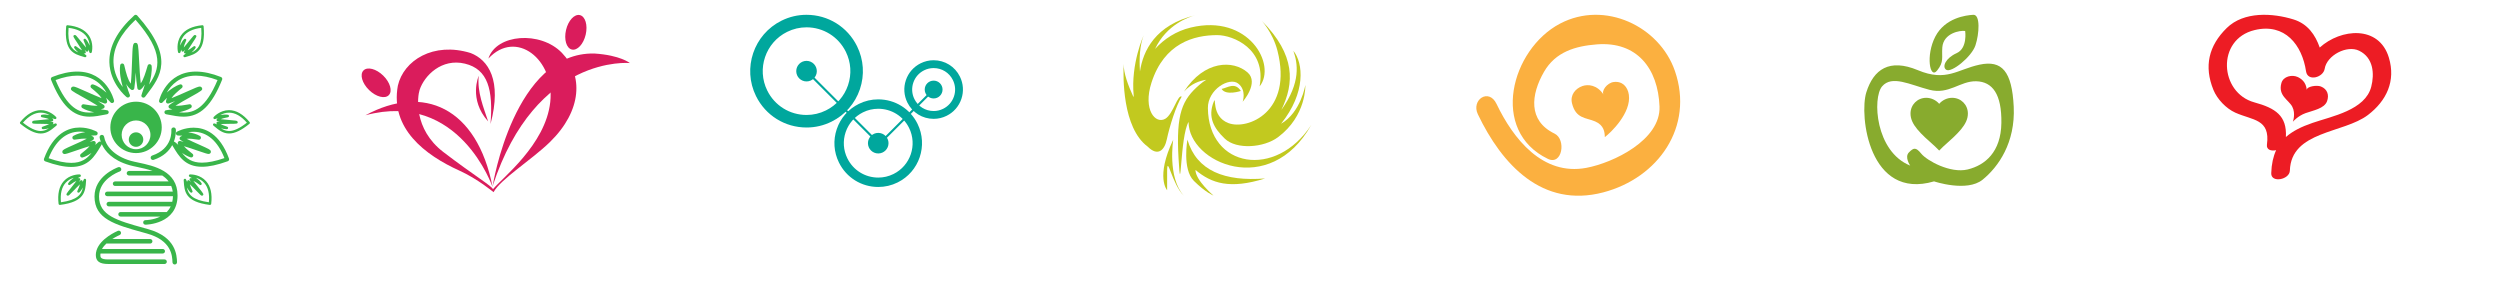 <?xml version="1.0" encoding="utf-8"?>
<!-- Generator: Adobe Illustrator 17.0.0, SVG Export Plug-In . SVG Version: 6.00 Build 0)  -->
<!DOCTYPE svg PUBLIC "-//W3C//DTD SVG 1.1//EN" "http://www.w3.org/Graphics/SVG/1.1/DTD/svg11.dtd">
<svg version="1.1" id="Layer_1" xmlns="http://www.w3.org/2000/svg" xmlns:xlink="http://www.w3.org/1999/xlink" x="0px" y="0px"
	 width="373.5px" height="44px" viewBox="0 0 373.5 44" enable-background="new 0 0 373.5 44" xml:space="preserve">
<g>
	<path fill="#39B54A" d="M18.91,14.501c0.056,0.045,0.123,0.068,0.192,0.068c0.003,0,0.007,0,0.01,0
		c0.169,0,0.305-0.137,0.305-0.305c0-0.068-0.022-0.13-0.059-0.18c-0.075-0.189-0.307-0.791-0.508-1.537
		c0.195,0.336,0.433,0.624,0.732,0.847c0.086,0.063,0.197,0.079,0.298,0.038c0.099-0.04,0.169-0.129,0.186-0.235
		c0.104-0.65,0.164-1.496,0.207-2.374c0.06,0.874,0.136,1.727,0.249,2.367c0.018,0.107,0.092,0.196,0.195,0.234
		c0.102,0.037,0.216,0.019,0.3-0.051c0.243-0.2,0.449-0.456,0.628-0.751c-0.154,0.531-0.315,0.99-0.413,1.271
		c-0.125,0.356-0.15,0.43-0.057,0.566c0.056,0.08,0.147,0.129,0.245,0.131c0.002,0,0.004,0,0.006,0c0.096,0,0.186-0.045,0.244-0.121
		l0.247-0.326c2.073-2.727,4.217-5.546-1.42-11.829c-0.054-0.06-0.131-0.097-0.211-0.101c-0.083-0.009-0.161,0.024-0.221,0.078
		c-2.537,2.296-3.79,4.66-3.723,7.028C16.43,12.462,18.809,14.419,18.91,14.501z M18.342,13.001
		c-0.629-0.822-1.345-2.101-1.389-3.699c-0.06-2.111,1.049-4.246,3.295-6.349c4.331,4.925,3.625,7.359,2.03,9.672
		c0.246-0.883,0.461-1.934,0.379-2.762c-0.015-0.146-0.13-0.26-0.276-0.274c-0.149-0.017-0.28,0.078-0.321,0.219
		c-0.331,1.138-0.618,2.044-1.028,2.643c-0.125-1.031-0.196-2.372-0.254-3.489c-0.12-2.307-0.134-2.548-0.526-2.562
		c-0.428,0-0.441,0.367-0.524,2.751c-0.037,1.069-0.081,2.353-0.186,3.345c-0.442-0.59-0.683-1.497-0.987-2.775
		c-0.034-0.142-0.173-0.258-0.31-0.234c-0.146,0.006-0.268,0.115-0.289,0.259C17.799,10.78,18.064,12.051,18.342,13.001z"/>
	<path fill="#39B54A" d="M23.925,15.363c0.123,0.065,0.276,0.033,0.368-0.072c0.006-0.007,0.27-0.307,0.67-0.684
		c-0.077,0.163-0.134,0.332-0.166,0.51c-0.019,0.105,0.017,0.212,0.097,0.284c0.08,0.071,0.191,0.095,0.293,0.064
		c0.291-0.09,0.623-0.212,0.976-0.353c-0.324,0.199-0.622,0.392-0.865,0.57c-0.088,0.064-0.135,0.17-0.124,0.278
		c0.011,0.108,0.079,0.202,0.178,0.247c0.121,0.055,0.252,0.099,0.393,0.132c-0.272,0.041-0.507,0.07-0.67,0.089
		c-0.31,0.038-0.393,0.048-0.473,0.189c-0.048,0.086-0.053,0.19-0.011,0.279c0.041,0.089,0.123,0.153,0.219,0.172l0.321,0.062
		c0.755,0.148,1.537,0.301,2.303,0.301c0,0,0,0,0,0c2.471,0,4.192-1.653,5.752-5.527c0.03-0.075,0.03-0.16-0.002-0.234
		c-0.032-0.075-0.092-0.134-0.168-0.164c-1.357-0.54-2.615-0.813-3.74-0.813c-4.477,0-5.501,4.288-5.51,4.332
		C23.734,15.16,23.8,15.3,23.925,15.363z M29.275,11.302c0.968,0,2.052,0.222,3.226,0.66c-1.787,4.272-3.562,4.858-5.069,4.858
		c-0.232,0-0.465-0.015-0.701-0.041c0.63-0.137,1.294-0.339,1.774-0.637c0.124-0.077,0.176-0.232,0.124-0.368
		c-0.052-0.136-0.19-0.219-0.338-0.192c-0.843,0.148-1.534,0.255-2.07,0.212c0.677-0.43,1.541-0.912,2.269-1.318
		c1.689-0.942,1.827-1.019,1.68-1.349c-0.049-0.11-0.201-0.197-0.321-0.197c-0.229,0-0.683,0.195-1.924,0.752
		c-0.725,0.326-1.586,0.712-2.302,0.985c0.288-0.464,0.816-0.921,1.546-1.523c0.113-0.093,0.144-0.253,0.074-0.382
		c-0.07-0.128-0.221-0.189-0.361-0.145c-0.694,0.22-1.402,0.727-1.962,1.207C25.561,12.709,26.85,11.302,29.275,11.302z"/>
	<path fill="#39B54A" d="M20.324,15.191c-2.121,0-3.84,1.719-3.84,3.84c0,2.121,1.719,3.84,3.84,3.84c2.121,0,3.84-1.719,3.84-3.84
		C24.164,16.91,22.445,15.191,20.324,15.191z M20.324,22.295c-1.187,0-2.15-0.962-2.15-2.15s0.963-2.15,2.15-2.15
		c1.187,0,2.15,0.962,2.15,2.15S21.512,22.295,20.324,22.295z"/>
	<path fill="#39B54A" d="M26.779,7.942C26.78,7.942,26.78,7.942,26.779,7.942c0.087,0,0.161-0.059,0.181-0.142
		c0.001-0.004,0.043-0.169,0.121-0.402c0.008,0.065,0.02,0.13,0.04,0.193c0.019,0.063,0.069,0.111,0.133,0.127
		c0.062,0.016,0.131-0.001,0.177-0.047c0.076-0.074,0.156-0.158,0.24-0.251c-0.062,0.108-0.119,0.21-0.165,0.303
		c-0.03,0.06-0.026,0.131,0.01,0.186c0.037,0.055,0.094,0.081,0.166,0.085c0.043-0.002,0.086-0.007,0.129-0.014
		c-0.088,0.062-0.164,0.114-0.221,0.152c-0.141,0.095-0.188,0.127-0.191,0.227c-0.001,0.06,0.026,0.117,0.073,0.153
		c0.033,0.026,0.074,0.039,0.115,0.039c0.017,0,0.035-0.002,0.052-0.007l0.171-0.05c1.453-0.421,2.955-0.856,2.613-4.558
		c-0.005-0.049-0.029-0.095-0.067-0.127c-0.038-0.031-0.09-0.046-0.137-0.042c-1.499,0.146-2.563,0.654-3.164,1.512
		c-0.799,1.141-0.47,2.466-0.456,2.522C26.619,7.884,26.694,7.942,26.779,7.942z M27.36,5.495c0.511-0.729,1.42-1.177,2.706-1.334
		c0.195,2.496-0.49,3.267-1.46,3.677c0.237-0.205,0.465-0.437,0.604-0.67c0.046-0.077,0.031-0.176-0.036-0.236
		c-0.035-0.031-0.08-0.047-0.125-0.047c-0.04,0-0.079,0.012-0.113,0.038c-0.298,0.226-0.603,0.456-0.886,0.588
		c0.217-0.364,0.498-0.787,0.737-1.147c0.592-0.89,0.64-0.962,0.473-1.098c-0.033-0.027-0.082-0.044-0.125-0.044
		c-0.14,0-0.22,0.082-0.852,0.874c-0.256,0.321-0.558,0.7-0.827,1.002c0.037-0.28,0.172-0.615,0.361-1.052
		c0.035-0.082,0.007-0.178-0.067-0.229c-0.074-0.049-0.173-0.041-0.237,0.022c-0.256,0.255-0.459,0.627-0.608,0.972
		C26.937,6.413,27.052,5.935,27.36,5.495z"/>
	<circle fill="#39B54A" cx="20.324" cy="20.853" r="1.083"/>
	<path fill="#39B54A" d="M28.397,26.052c-0.001,0-0.003,0-0.004,0c-0.086,0.003-0.158,0.064-0.176,0.148
		c-0.018,0.084,0.024,0.169,0.1,0.207c0.004,0.002,0.156,0.077,0.365,0.203c-0.064-0.006-0.13-0.008-0.195-0.002
		c-0.065,0.005-0.123,0.044-0.153,0.102c-0.03,0.058-0.026,0.128,0.008,0.183c0.056,0.09,0.122,0.187,0.194,0.288
		c-0.092-0.084-0.18-0.161-0.262-0.227c-0.051-0.042-0.122-0.052-0.183-0.03c-0.062,0.024-0.107,0.078-0.119,0.144
		c-0.007,0.042-0.012,0.086-0.014,0.129c-0.043-0.103-0.077-0.189-0.102-0.249c-0.062-0.155-0.096-0.241-0.226-0.241
		c0,0-0.001,0-0.001,0c-0.052,0-0.101,0.022-0.136,0.06c-0.035,0.038-0.053,0.089-0.05,0.14l0.012,0.178
		c0.1,1.509,0.202,3.07,3.892,3.529c0.008,0.001,0.015,0.001,0.023,0.001c0.042,0,0.082-0.014,0.115-0.04
		c0.039-0.03,0.064-0.075,0.071-0.125c0.176-1.47-0.081-2.606-0.765-3.377C29.932,26.105,28.685,26.052,28.397,26.052z
		 M31.205,30.219c-2.479-0.344-3.086-1.178-3.278-2.213c0.149,0.275,0.328,0.547,0.525,0.733c0.066,0.062,0.165,0.068,0.238,0.016
		c0.073-0.053,0.098-0.149,0.06-0.23c-0.18-0.39-0.324-0.716-0.386-0.992c0.31,0.289,0.663,0.655,0.963,0.966
		c0.654,0.677,0.726,0.74,0.848,0.74c0,0,0,0,0,0c0.043,0,0.09-0.016,0.123-0.044c0.19-0.154,0.085-0.285-0.602-1.132
		c-0.258-0.318-0.563-0.694-0.801-1.021c0.269,0.098,0.57,0.304,0.949,0.576c0.073,0.053,0.173,0.046,0.238-0.016
		c0.065-0.061,0.077-0.161,0.029-0.236c-0.195-0.307-0.517-0.586-0.824-0.806c0.394,0.12,0.851,0.343,1.224,0.763
		C31.093,27.978,31.326,28.951,31.205,30.219z"/>
	<path fill="#39B54A" d="M20.648,24.285c-0.406-0.086-0.788-0.167-1.093-0.253c-2.627-0.737-3.789-2.343-4.001-3.6
		c-0.03-0.186-0.211-0.315-0.391-0.278c-0.185,0.031-0.31,0.206-0.278,0.391c0.024,0.145,0.076,0.364,0.168,0.624l-0.014,0.012
		c-0.037-0.017-0.076-0.032-0.118-0.032c-0.123,0-0.169,0.041-0.367,0.215c-0.079,0.07-0.194,0.17-0.333,0.287
		c0.029-0.065,0.054-0.131,0.075-0.197c0.032-0.104,0.008-0.217-0.065-0.297c-0.074-0.08-0.183-0.115-0.29-0.093
		c-0.167,0.036-0.353,0.082-0.55,0.136c0.18-0.094,0.348-0.187,0.496-0.276c0.091-0.055,0.148-0.154,0.148-0.261
		c0-0.107-0.055-0.206-0.147-0.262c-0.09-0.055-0.184-0.102-0.284-0.141c0.338-0.024,0.592-0.026,0.676-0.026
		c0.002,0,0.005,0,0.008,0c0.138,0,0.259-0.093,0.295-0.226c0.036-0.135-0.024-0.278-0.146-0.346
		c-0.045-0.025-1.112-0.61-2.525-0.61c-1.654,0-3.922,0.81-5.337,4.664c-0.028,0.076-0.025,0.16,0.01,0.234
		c0.034,0.074,0.096,0.131,0.173,0.158c1.549,0.561,2.822,0.834,3.891,0.834c2.551,0,3.483-1.568,4.386-3.085l0.147-0.247
		c0.011-0.019,0.013-0.041,0.018-0.062l0.008-0.001c0.47,1.013,1.572,2.409,4.162,3.136c0.326,0.091,0.719,0.175,1.136,0.263
		c0.726,0.154,1.537,0.328,2.305,0.596h-3.544c-0.187,0-0.339,0.152-0.339,0.339s0.152,0.339,0.339,0.339h4.924
		c0.011,0,0.021-0.005,0.032-0.007c0.376,0.244,0.706,0.538,0.971,0.892h-8c-0.187,0-0.339,0.152-0.339,0.339
		c0,0.187,0.152,0.339,0.339,0.339h8.386c0.106,0.257,0.186,0.536,0.228,0.846h-9.788c-0.187,0-0.339,0.152-0.339,0.339
		s0.152,0.339,0.339,0.339h9.819c-0.007,0.309-0.046,0.588-0.107,0.846h-9.478c-0.187,0-0.339,0.152-0.339,0.339
		c0,0.187,0.152,0.339,0.339,0.339h9.25c-0.158,0.332-0.359,0.613-0.591,0.846h-6.9c-0.187,0-0.339,0.152-0.339,0.339
		c0,0.187,0.152,0.339,0.339,0.339h5.937c-1.04,0.515-2.136,0.534-2.223,0.534c-0.187,0-0.339,0.152-0.338,0.34
		c0,0.187,0.151,0.339,0.339,0.339c0.048,0,4.797-0.05,4.797-4.366C26.527,25.533,22.989,24.782,20.648,24.285z M10.65,24.333
		c-0.931,0-2.042-0.227-3.39-0.694c1.03-2.602,2.634-3.975,4.653-3.975c0.298,0,0.58,0.03,0.837,0.076
		c-0.608,0.093-1.279,0.26-1.788,0.56c-0.126,0.074-0.181,0.227-0.132,0.365c0.049,0.137,0.187,0.219,0.333,0.199
		c0.752-0.114,1.353-0.191,1.808-0.135c-0.588,0.299-1.308,0.619-1.92,0.891c-1.466,0.652-1.643,0.75-1.72,0.951
		c-0.029,0.075-0.027,0.176,0.006,0.25c0.049,0.11,0.194,0.192,0.315,0.192c0.186,0,0.568-0.125,1.611-0.485
		c0.667-0.229,1.453-0.5,2.119-0.692c-0.295,0.355-0.746,0.723-1.296,1.156c-0.115,0.09-0.15,0.25-0.083,0.38
		c0.068,0.13,0.217,0.196,0.357,0.153c0.427-0.125,0.889-0.39,1.313-0.681C13.008,23.717,12.171,24.333,10.65,24.333z"/>
	<path fill="#39B54A" d="M22.135,34.236l-0.623-0.174c-4.043-1.125-6.714-1.867-6.714-4.7c0-2.546,2.783-3.632,3.1-3.747
		c0.176-0.064,0.267-0.259,0.203-0.435c-0.064-0.176-0.26-0.265-0.435-0.203c-0.363,0.132-3.547,1.378-3.547,4.385
		c0,3.348,3.024,4.189,7.21,5.354l0.622,0.173c3.693,1.034,3.781,3.323,3.819,4.3c0.007,0.183,0.157,0.326,0.339,0.326
		c0.004,0,0.009,0,0.013,0c0.187-0.007,0.333-0.165,0.326-0.352C26.409,38.135,26.304,35.403,22.135,34.236z"/>
	<path fill="#39B54A" d="M12.5,8.495l0.171,0.05c0.017,0.005,0.035,0.007,0.052,0.007c0.041,0,0.081-0.013,0.115-0.039
		c0.047-0.036,0.075-0.094,0.073-0.153c-0.003-0.1-0.05-0.132-0.191-0.227c-0.057-0.039-0.134-0.09-0.221-0.152
		c0.043,0.007,0.086,0.012,0.129,0.014c0.064-0.004,0.13-0.03,0.166-0.085c0.036-0.056,0.04-0.127,0.01-0.186
		c-0.047-0.093-0.103-0.196-0.165-0.304c0.084,0.092,0.164,0.177,0.24,0.251c0.046,0.046,0.114,0.063,0.177,0.047
		c0.063-0.016,0.114-0.064,0.133-0.127c0.019-0.063,0.032-0.127,0.04-0.193c0.078,0.232,0.12,0.397,0.121,0.401
		c0.02,0.083,0.095,0.142,0.18,0.142c0,0,0,0,0.001,0c0.085,0,0.16-0.058,0.181-0.14c0.015-0.056,0.344-1.381-0.456-2.522
		c-0.601-0.857-1.665-1.366-3.164-1.512C10.04,3.763,9.993,3.779,9.955,3.81C9.917,3.842,9.893,3.888,9.888,3.937
		C9.545,7.64,11.048,8.075,12.5,8.495z M10.244,4.161c1.283,0.156,2.192,0.603,2.703,1.33c0.308,0.438,0.424,0.917,0.456,1.317
		c-0.149-0.344-0.351-0.714-0.607-0.968c-0.063-0.063-0.162-0.072-0.237-0.022c-0.074,0.051-0.102,0.147-0.067,0.229
		c0.188,0.437,0.323,0.772,0.361,1.052c-0.268-0.302-0.569-0.679-0.825-1c-0.634-0.794-0.714-0.876-0.855-0.876
		c-0.043,0-0.092,0.017-0.125,0.044c-0.167,0.135-0.119,0.208,0.473,1.098c0.239,0.36,0.52,0.782,0.737,1.147
		c-0.283-0.132-0.587-0.363-0.886-0.588c-0.072-0.055-0.171-0.05-0.238,0.01c-0.067,0.06-0.082,0.159-0.036,0.236
		c0.14,0.233,0.367,0.465,0.604,0.67C10.734,7.428,10.049,6.657,10.244,4.161z"/>
	<path fill="#39B54A" d="M37.289,18.233c-0.974-1.18-2.007-1.778-3.071-1.778c-1.366,0-2.259,0.99-2.296,1.032
		c-0.057,0.064-0.063,0.159-0.015,0.229c0.048,0.071,0.141,0.1,0.219,0.07c0.004-0.001,0.164-0.06,0.401-0.124
		c-0.05,0.043-0.096,0.089-0.138,0.14c-0.042,0.051-0.053,0.12-0.031,0.181c0.022,0.062,0.075,0.107,0.138,0.121
		c0.104,0.021,0.219,0.041,0.342,0.058c-0.124,0.009-0.241,0.019-0.344,0.033c-0.066,0.008-0.122,0.051-0.149,0.112
		c-0.026,0.061-0.017,0.132,0.022,0.185c0.026,0.035,0.054,0.068,0.084,0.1c-0.101-0.039-0.187-0.073-0.25-0.098
		c-0.131-0.053-0.151-0.061-0.195-0.061c-0.098,0-0.18,0.076-0.187,0.174c-0.005,0.06,0.02,0.119,0.067,0.157l0.136,0.114
		c0.628,0.525,1.278,1.068,2.203,1.068c0,0,0,0,0,0c0.851,0,1.845-0.474,3.038-1.449c0.038-0.031,0.063-0.077,0.068-0.126
		C37.336,18.321,37.321,18.271,37.289,18.233z M34.226,19.572c-0.463,0-0.851-0.164-1.214-0.401
		c0.272,0.074,0.558,0.129,0.809,0.129l0.086-0.002c0.09-0.005,0.163-0.072,0.176-0.161c0.012-0.089-0.04-0.174-0.125-0.203
		c-0.354-0.121-0.716-0.245-0.983-0.405c0.423-0.024,0.931-0.028,1.363-0.03c1.07-0.007,1.157-0.008,1.174-0.222
		c0.004-0.049-0.015-0.108-0.047-0.146c-0.085-0.101-0.208-0.121-1.189-0.2c-0.408-0.033-0.89-0.072-1.29-0.125
		c0.253-0.126,0.606-0.201,1.073-0.289c0.088-0.017,0.152-0.093,0.152-0.183c0-0.09-0.062-0.166-0.15-0.184
		c-0.324-0.065-0.766-0.032-1.142,0.038c0.34-0.191,0.784-0.358,1.3-0.358c0.904,0,1.799,0.504,2.661,1.498
		C35.822,19.165,34.953,19.572,34.226,19.572z"/>
	<path fill="#39B54A" d="M28.928,19.075c-1.4,0-2.457,0.579-2.502,0.604c-0.121,0.067-0.162,0.209-0.127,0.343
		c0.035,0.135,0.176,0.228,0.315,0.228c0.066,0,0.302,0.002,0.625,0.025c-0.094,0.038-0.184,0.083-0.27,0.135
		c-0.091,0.056-0.147,0.155-0.147,0.262c0,0.106,0.057,0.206,0.148,0.261c0.14,0.084,0.298,0.172,0.467,0.261
		c-0.185-0.051-0.36-0.094-0.518-0.128c-0.107-0.022-0.217,0.013-0.29,0.093c-0.073,0.08-0.098,0.194-0.065,0.297
		c0.02,0.062,0.043,0.124,0.069,0.184c-0.127-0.107-0.235-0.202-0.316-0.273c-0.177-0.156-0.237-0.204-0.334-0.212l-0.003-0.011
		c0.366-0.968,0.294-1.787,0.293-1.803c-0.019-0.186-0.191-0.322-0.371-0.302c-0.186,0.018-0.322,0.184-0.304,0.37
		c0.011,0.114,0.232,2.798-2.859,3.828c-0.178,0.059-0.273,0.251-0.214,0.429c0.047,0.142,0.18,0.232,0.322,0.232
		c0.035,0,0.072-0.006,0.107-0.017c1.499-0.5,2.32-1.359,2.775-2.197l-0.002-0.003l0.003,0c0,0.001-0.001,0.002-0.002,0.003
		l0.105,0.176c0.894,1.501,1.818,3.054,4.344,3.054c0,0,0,0,0,0c1.058,0,2.319-0.27,3.853-0.826
		c0.076-0.028,0.138-0.085,0.173-0.158c0.034-0.074,0.038-0.158,0.01-0.234C32.813,19.877,30.566,19.075,28.928,19.075z
		 M30.179,24.302C30.178,24.302,30.178,24.302,30.179,24.302c-1.496,0-2.323-0.601-2.979-1.456c0.415,0.284,0.867,0.541,1.284,0.663
		c0.141,0.044,0.29-0.023,0.357-0.153c0.067-0.13,0.032-0.289-0.083-0.38c-0.471-0.371-0.954-0.752-1.275-1.136
		c0.656,0.19,1.429,0.456,2.086,0.682c1.035,0.356,1.413,0.481,1.598,0.481c0.12,0,0.265-0.082,0.314-0.192
		c0.033-0.074,0.035-0.175,0.006-0.25c-0.076-0.2-0.252-0.297-1.705-0.943c-0.602-0.268-1.311-0.584-1.892-0.878
		c0.449-0.054,1.04,0.023,1.779,0.135c0.147,0.024,0.285-0.062,0.333-0.199c0.049-0.138-0.006-0.291-0.132-0.365
		c-0.498-0.294-1.155-0.459-1.757-0.552c0.25-0.044,0.524-0.072,0.814-0.072c1.997,0,3.584,1.357,4.603,3.931
		C32.197,24.078,31.098,24.302,30.179,24.302z"/>
	<path fill="#39B54A" d="M8.424,18.765c0.046-0.038,0.072-0.097,0.067-0.157c-0.007-0.098-0.09-0.174-0.187-0.174
		c-0.044,0-0.064,0.008-0.195,0.061c-0.063,0.025-0.148,0.06-0.249,0.098c0.03-0.031,0.058-0.064,0.083-0.099
		c0.04-0.053,0.049-0.124,0.023-0.185c-0.026-0.061-0.083-0.104-0.149-0.112c-0.104-0.014-0.22-0.024-0.344-0.033
		c0.123-0.017,0.238-0.037,0.342-0.058c0.064-0.014,0.117-0.059,0.138-0.121c0.022-0.061,0.01-0.13-0.031-0.181
		c-0.042-0.051-0.088-0.098-0.137-0.14c0.237,0.065,0.396,0.123,0.4,0.124c0.079,0.03,0.171,0.001,0.219-0.07
		c0.048-0.071,0.043-0.165-0.015-0.229c-0.037-0.042-0.931-1.032-2.296-1.032c-1.064,0-2.098,0.598-3.071,1.778
		c-0.032,0.038-0.047,0.088-0.042,0.137c0.005,0.049,0.03,0.095,0.068,0.126c1.193,0.975,2.186,1.449,3.038,1.449
		c0.924,0,1.574-0.543,2.203-1.068L8.424,18.765z M6.252,17.516c0.467,0.089,0.82,0.164,1.073,0.289
		c-0.4,0.053-0.882,0.092-1.29,0.125c-0.981,0.079-1.104,0.1-1.189,0.2c-0.032,0.038-0.051,0.096-0.047,0.145
		c0.017,0.215,0.104,0.216,1.174,0.223c0.432,0.002,0.94,0.006,1.363,0.03c-0.267,0.16-0.63,0.284-0.983,0.405
		c-0.085,0.029-0.137,0.114-0.125,0.203c0.013,0.089,0.086,0.156,0.176,0.161L6.489,19.3c0.251,0,0.537-0.055,0.809-0.129
		c-0.363,0.237-0.751,0.401-1.213,0.401c-0.728,0-1.597-0.407-2.653-1.246c0.861-0.994,1.756-1.498,2.661-1.498
		c0.516,0,0.961,0.167,1.3,0.358c-0.376-0.071-0.818-0.103-1.142-0.038C6.163,17.166,6.1,17.243,6.1,17.333
		C6.1,17.423,6.164,17.499,6.252,17.516z"/>
	<path fill="#39B54A" d="M24.585,38.759h-8.406c-1.186,0-1.186-0.329-1.186-0.677c0-0.071,0.012-0.139,0.021-0.208h9.297
		c0.187,0,0.339-0.152,0.339-0.339c0-0.187-0.152-0.339-0.339-0.339H15.24c0.162-0.295,0.39-0.565,0.648-0.807h6.546
		c0.187,0,0.339-0.152,0.339-0.339c0-0.187-0.152-0.339-0.339-0.339h-5.663c0.584-0.376,1.091-0.594,1.103-0.599
		c0.172-0.073,0.254-0.271,0.181-0.444c-0.072-0.172-0.271-0.254-0.443-0.182c-0.12,0.05-2.635,1.125-3.186,2.909
		c-0.01,0.023-0.014,0.047-0.019,0.072c-0.055,0.198-0.092,0.402-0.092,0.617c0,0.95,0.557,1.356,1.864,1.356h8.406
		c0.187,0,0.339-0.152,0.339-0.339C24.924,38.911,24.772,38.759,24.585,38.759z"/>
	<path fill="#39B54A" d="M13.372,17.43c0.766,0,1.548-0.153,2.303-0.301l0.321-0.062c0.096-0.019,0.178-0.083,0.219-0.171
		c0.041-0.089,0.038-0.193-0.01-0.278c-0.079-0.142-0.171-0.153-0.474-0.19c-0.163-0.02-0.398-0.048-0.67-0.089
		c0.141-0.033,0.272-0.077,0.393-0.132c0.099-0.045,0.166-0.139,0.178-0.247c0.011-0.108-0.036-0.214-0.124-0.278
		c-0.243-0.177-0.541-0.371-0.865-0.57c0.353,0.141,0.685,0.264,0.976,0.354c0.103,0.032,0.213,0.007,0.293-0.064
		c0.079-0.071,0.116-0.179,0.097-0.284c-0.033-0.177-0.09-0.346-0.166-0.51c0.4,0.376,0.664,0.677,0.67,0.684
		c0.092,0.105,0.245,0.135,0.368,0.072c0.125-0.063,0.191-0.203,0.16-0.339c-0.01-0.044-1.033-4.332-5.51-4.332
		c-1.125,0-2.383,0.273-3.74,0.813c-0.075,0.03-0.136,0.089-0.168,0.164c-0.032,0.075-0.033,0.159-0.002,0.234
		C9.18,15.777,10.901,17.43,13.372,17.43z M11.53,11.302c2.473,0,3.756,1.426,4.382,2.545c-0.563-0.487-1.283-1.007-1.989-1.231
		c-0.14-0.044-0.29,0.017-0.361,0.145c-0.07,0.129-0.039,0.288,0.074,0.382c0.729,0.602,1.258,1.059,1.546,1.523
		c-0.716-0.272-1.577-0.659-2.301-0.984c-1.241-0.557-1.696-0.752-1.925-0.752c-0.12,0-0.272,0.087-0.322,0.197
		c-0.146,0.329-0.008,0.406,1.681,1.348c0.728,0.406,1.593,0.888,2.269,1.318c-0.535,0.042-1.226-0.065-2.07-0.212
		c-0.148-0.028-0.286,0.055-0.338,0.192c-0.052,0.136,0,0.291,0.124,0.368c0.479,0.298,1.144,0.499,1.774,0.637
		c-0.236,0.026-0.469,0.041-0.701,0.041c-1.507,0-3.282-0.585-5.069-4.858C9.477,11.524,10.561,11.302,11.53,11.302z"/>
	<path fill="#39B54A" d="M12.679,26.708c-0.13,0-0.164,0.085-0.226,0.24c-0.024,0.06-0.059,0.148-0.102,0.251
		c-0.002-0.044-0.007-0.087-0.014-0.129c-0.011-0.066-0.056-0.12-0.119-0.144c-0.061-0.022-0.132-0.012-0.184,0.03
		c-0.081,0.066-0.169,0.143-0.261,0.227c0.072-0.102,0.138-0.198,0.194-0.288c0.034-0.056,0.038-0.125,0.008-0.184
		c-0.03-0.058-0.088-0.097-0.153-0.102c-0.065-0.006-0.131-0.004-0.195,0.002c0.209-0.126,0.361-0.201,0.365-0.203
		c0.078-0.039,0.104-0.126,0.084-0.211s-0.111-0.145-0.197-0.145c-0.243,0-1.497,0.049-2.362,1.023
		c-0.683,0.77-0.941,1.907-0.765,3.377c0.006,0.049,0.031,0.094,0.071,0.125c0.033,0.026,0.074,0.04,0.115,0.04
		c0.008,0,0.015,0,0.023-0.001c3.69-0.459,3.792-2.02,3.892-3.53l0.012-0.177c0.003-0.052-0.015-0.103-0.05-0.141
		C12.781,26.73,12.732,26.708,12.679,26.708z M9.105,30.219c-0.121-1.267,0.112-2.241,0.693-2.896
		c0.371-0.418,0.826-0.642,1.221-0.761c-0.306,0.22-0.627,0.498-0.822,0.804c-0.048,0.075-0.036,0.175,0.029,0.236
		c0.066,0.062,0.165,0.069,0.238,0.016c0.38-0.272,0.681-0.479,0.95-0.576c-0.239,0.327-0.543,0.703-0.802,1.022
		c-0.686,0.846-0.791,0.976-0.6,1.131c0.033,0.027,0.08,0.043,0.122,0.043c0.122,0,0.194-0.062,0.849-0.741
		c0.3-0.31,0.653-0.676,0.962-0.964c-0.062,0.275-0.206,0.602-0.386,0.991c-0.037,0.081-0.012,0.178,0.06,0.23
		c0.073,0.052,0.172,0.046,0.238-0.016c0.197-0.186,0.376-0.458,0.526-0.733C12.191,29.04,11.584,29.875,9.105,30.219z"/>
</g>
<g>
	<path fill="#DA1C5C" d="M73.737,28.711c0,0-2.391-1.997-5.086-3.213c-5.181-2.338-10.371-6.319-9.213-12.693
		c0.851-3.754,5.284-6.606,10.882-4.88c2.626,1.023,4.712,4.036,2.963,10.605c0.405-5.126-0.371-8.189-3.826-9.022
		c-3.455-0.833-6.054,1.759-6.766,3.92c-0.329,0.997-0.961,5.832,3.546,9.284s7.323,5.121,7.411,5.56
		c1.332-1.661,7.864-6.629,8.561-13.024c0.698-6.395-5.134-10.943-9.244-6.497c1.174-3.691,7.781-4.165,10.98-0.86
		c3.2,3.304,3.072,8.605-1.807,13.353C79.417,23.892,74.783,26.765,73.737,28.711z"/>
	<path fill="#DA1C5C" d="M73.603,27.791c0,0,3.164-20.083,15.216-19.795c3.859,0.252,5.285,1.426,5.285,1.426
		S80.068,8.029,73.603,27.791z"/>
	<path fill="#DA1C5C" d="M73.603,27.974c0,0-4.952-14.535-19.008-10.751C63.235,12.525,71.265,16.007,73.603,27.974z"/>
	
		<ellipse transform="matrix(0.698 -0.716 0.716 0.698 8.126 43.978)" fill="#DA1C5C" cx="56.189" cy="12.358" rx="1.51" ry="2.642"/>
	
		<ellipse transform="matrix(0.974 0.226 -0.226 0.974 3.307 -19.302)" fill="#DA1C5C" cx="86.051" cy="4.808" rx="1.51" ry="2.642"/>
	<path fill="#DA1C5C" d="M71.52,11.329c0,0-1.558,3.505,1.412,6.815C72.25,16.051,71.276,13.812,71.52,11.329z"/>
</g>
<g>
	<path fill="#00A79D" d="M131.213,27.934c-2.51,0-4.76-1.397-5.871-3.646c-0.774-1.567-0.892-3.342-0.331-4.997
		c0.561-1.656,1.732-2.994,3.299-3.768c0.911-0.45,1.884-0.678,2.894-0.678c2.51,0,4.76,1.397,5.871,3.646
		c1.598,3.235,0.266,7.167-2.968,8.765C133.196,27.706,132.222,27.934,131.213,27.934z M131.204,16.249
		c-0.792,0-1.556,0.179-2.272,0.533c-1.231,0.608-2.151,1.659-2.592,2.959s-0.348,2.694,0.26,3.925
		c0.873,1.767,2.64,2.865,4.612,2.865c0.792,0,1.556-0.18,2.272-0.533c2.541-1.255,3.586-4.343,2.332-6.884
		C134.944,17.347,133.177,16.249,131.204,16.249z"/>
	<path fill="#00A79D" d="M139.488,17.756c-1.679,0-3.184-0.935-3.927-2.439c-0.518-1.048-0.597-2.235-0.222-3.343
		c0.375-1.107,1.159-2.002,2.207-2.52C138.156,9.153,138.807,9,139.482,9c1.679,0,3.184,0.935,3.927,2.439
		c0.518,1.048,0.597,2.235,0.222,3.343c-0.375,1.107-1.159,2.002-2.207,2.52C140.814,17.603,140.163,17.756,139.488,17.756z
		 M139.482,10.17c-0.494,0-0.971,0.112-1.417,0.333c-0.768,0.379-1.342,1.035-1.617,1.847c-0.274,0.811-0.217,1.681,0.163,2.449
		c0.544,1.103,1.647,1.788,2.878,1.788c0.494,0,0.971-0.112,1.417-0.333c0.768-0.379,1.343-1.035,1.617-1.847
		c0.275-0.811,0.217-1.681-0.162-2.449C141.816,10.855,140.713,10.17,139.482,10.17z"/>
	<circle fill="#00A79D" cx="131.208" cy="21.39" r="1.537"/>
	<path fill="#00A79D" d="M120.502,19.049c-3.229,0-6.123-1.797-7.552-4.69c-2.056-4.161-0.343-9.219,3.818-11.275
		c1.172-0.579,2.424-0.872,3.723-0.872c3.229,0,6.123,1.797,7.552,4.691c0.996,2.016,1.147,4.298,0.426,6.428
		s-2.229,3.851-4.245,4.847C123.053,18.755,121.8,19.049,120.502,19.049z M120.491,4.083c-1.008,0-1.982,0.228-2.894,0.679
		c-3.235,1.599-4.567,5.531-2.969,8.767c1.111,2.25,3.362,3.647,5.874,3.647c1.008,0,1.981-0.228,2.893-0.679
		c1.567-0.774,2.74-2.113,3.3-3.769c0.561-1.656,0.443-3.431-0.331-4.998C125.253,5.481,123.002,4.083,120.491,4.083z"/>
	<circle fill="#00A79D" cx="139.485" cy="13.378" r="1.332"/>
	<circle fill="#00A79D" cx="120.496" cy="10.63" r="1.537"/>
	<polygon fill="#00A79D" points="131.365,21.724 131.251,21.612 120.383,10.744 120.609,10.517 131.365,21.272 139.372,13.265 
		139.598,13.491 	"/>
</g>
<g>
	<path fill="#C2C91F" d="M180.458,16.158c-0.033-2.797,3.208-4.681,4.511-3.689c1.304,0.992,0.686,2.73,0.686,2.73
		s2.498-2.829,0.734-4.374c-2.148-1.881-6.472-1.835-9.507,2.868c1.086-1.193,2.31-1.62,3.329-1.77
		c-0.317,0.191-0.644,0.426-0.981,0.717c-2.594,2.232-3.553,4.264-3.155,11.05c0.399,6.786,0.199-3.284,1.495-5.473
		c0,6.13,12.16,11.457,18.339,0.438C190.627,26.755,180.564,25.133,180.458,16.158z"/>
	<path fill="#C2C91F" d="M176.547,14.437c-0.588-0.38-1.289,2.617-2.448,3.304c-1.464,0.868-3.377-1.331-2.068-5.393
		c1.902-5.898,6.334-7.102,9.825-7.102c2.392,0,7.376,2.08,6.329,7.662c2.591-3.229-1.645-10.891-10.296-8.792
		c-2.187,0.531-3.961,1.696-5.323,3.195c1.707-3.637,5.049-4.778,6.007-5.036c-5.978,1.459-7.807,5.314-8.262,8.407
		c-0.13-1.906-0.037-3.872,0.557-5.41c0,0-1.95,4.242-1.496,8.997c-0.011,0.08-0.02,0.159-0.03,0.239
		c-0.828-1.81-1.478-3.587-1.462-4.951c-0.09,1.826-0.23,9.526,3.588,12.35c1.517,1.518,2.514,0.555,2.862-1.117
		C174.73,18.874,175.727,15.736,176.547,14.437z"/>
	<path fill="#C2C91F" d="M183.526,18.391c-2.652-1-1.749-4.305-2.195-3.192c-0.915,2.283-0.009,3.935,1.663,5.525
		c1.746,1.66,5.814,1.359,7.941-0.228c4.282-3.196,4.086-7.797,4.086-7.797s-0.677,4.098-3.629,5.788
		c3.742-4.657,3.326-9.086,1.834-10.896c0.66,1.855,1.159,4.732-1.794,8.83c1.955-4.007,2.121-8.207-2.891-13.276
		c-0.274-0.277,1.583,1.577,2.31,4.43C193.18,16.706,186.397,19.474,183.526,18.391z"/>
	<path fill="#C2C91F" d="M185.386,13.587c-0.914-1.38-1.965-0.477-2.878-0.301C183.147,14.34,185.386,13.587,185.386,13.587z"/>
	<path fill="#C2C91F" d="M178.575,2.276c0.088-0.021,0.174-0.044,0.264-0.064C178.839,2.211,178.742,2.23,178.575,2.276z"/>
	<path fill="#C2C91F" d="M167.891,9.39c0.004-0.076,0.006-0.154,0.015-0.227C167.906,9.163,167.899,9.244,167.891,9.39z"/>
	<path fill="#C2C91F" d="M167.882,9.556c0.003-0.063,0.006-0.118,0.009-0.166C167.888,9.445,167.882,9.499,167.882,9.556z"/>
	<path fill="#C2C91F" d="M177.4,20.863c0,0-0.801,4.414,0.972,6.169c1.773,1.755,2.917,2.181,2.917,2.181s-2.688-2.287-2.688-3.829
		c2.402,2.021,5.147,2.925,10.409,1.276C183.005,27.139,178.772,25.543,177.4,20.863z"/>
	<path fill="#C2C91F" d="M175.284,20.863c-2.688,5.637-0.915,7.552-0.915,7.552s0,0,0-2.766s0.686,1.861,2.517,3.616
		C174.368,26.501,175.284,20.863,175.284,20.863z"/>
</g>
<g>
	<path fill="#FBB040" d="M232.254,19.963c-4.012-1.938-3.522-5.845-1.583-9.224c1.728-3.012,4.724-3.861,7.902-4.109
		c5.985-0.468,9.135,3.589,9.359,9.271c0.198,5.023-6.908,8.421-10.931,9.176c-6.543,1.229-10.937-4.36-13.417-9.548
		c-1.16-2.427-3.82-0.607-2.792,1.542c3.598,7.527,9.622,14.056,18.722,11.674c8.231-2.155,13.599-9.796,10.718-18.139
		c-2.311-6.691-10.476-10.587-17.158-7.079c-7.323,3.844-10.539,15.997-1.826,20.207C233.416,24.782,234.015,20.814,232.254,19.963
		L232.254,19.963z"/>
	<path fill="#FBB040" d="M239.759,20.482c-0.015-0.758-0.124-1.765-1.435-2.336c-1.344-0.585-2.9-0.372-3.468-2.719
		c-0.301-1.245,0.519-2.209,1.561-2.572c0.836-0.291,2.188-0.186,3.159,1.281c-0.365-0.552,0.513-1.75,1.496-1.881
		c1.329-0.178,2.107,0.733,2.277,1.891C243.749,16.878,240.588,19.88,239.759,20.482z"/>
</g>
<g>
	<path fill="#88AB2E" d="M281.185,12.905c1.464-1.718,4.137-0.255,7.065,0.509c2.928,0.764,4.583-1.337,7.001-1.273
		c2.419,0.064,3.819,1.909,3.755,6.237c-0.064,4.328-2.419,6.301-5.028,6.937c-2.609,0.636-6.11-1.337-6.937-2.355
		c-0.827-1.018-1.146-0.891-1.846-0.191c-0.7,0.7,0.191,1.973,0.191,1.973C280.166,22.643,279.721,14.623,281.185,12.905z
		 M288.949,27.098c0,0,4.901,1.655,7.256-0.255s4.901-5.537,4.646-10.884c-0.255-5.346-1.782-7.001-5.092-6.301
		c-3.31,0.7-4.964,2.61-9.229,0.827s-6.619-0.127-7.701,3.31S279.211,29.962,288.949,27.098z M290.181,7.082
		c-0.117,1.524,0.296,2.131-0.786,3.468c-1.082,1.337-1.718-2.291-0.255-5.092s4.583-3.182,5.665-3.246
		c1.082-0.064,0.899,2.851,0.326,4.569s-3.614,4.167-4.376,3.637c-0.629-0.438-0.109-1.723,1.567-2.478
		c1.663-0.749,1.273-3.31,1.273-3.31C292.832,4.504,290.345,4.949,290.181,7.082z"/>
	<path fill="#88AB2E" d="M289.716,22.497l-0.601-0.598c-2.228-1.971-3.685-3.3-3.685-4.93c0-1.326,1.03-2.356,2.356-2.356
		c0.731,0,1.459,0.343,1.93,0.9c0.471-0.557,1.199-0.9,1.93-0.9c1.326,0,2.356,1.03,2.356,2.356c0,1.63-1.457,2.959-3.685,4.93
		L289.716,22.497z"/>
</g>
<path fill="#ED1C24" d="M356.897,8.606c-1.474-4.88-7.186-4.355-10.329-1.503c-0.661-1.893-1.792-3.54-3.912-4.198
	c-3.132-0.972-7.418-1.225-9.97,1.268c-2.712,2.649-3.437,5.731-1.998,9.26c0.567,1.389,1.896,2.783,3.275,3.4
	c2.593,1.162,5.236,0.917,4.719,4.77c-0.105,0.778,0.631,0.996,1.373,0.834c-0.43,0.937-0.687,2.044-0.732,3.437
	c-0.049,1.515,2.739,0.975,2.783-0.385c0.191-5.949,8.036-5.541,11.663-8.309C356.576,15.037,357.946,12.081,356.897,8.606z
	 M354.261,12.966c-0.902,3.483-5.853,4.396-8.761,5.391c-1.687,0.577-2.998,1.238-3.988,2.113c0.172-3.187-1.563-4.317-4.714-5.178
	c-5.208-1.423-5.718-9.412,0.038-10.799c4.54-1.094,7.102,2.231,7.688,6.168c0.235,1.58,2.58,0.911,2.783-0.385
	c0.312-1.997,3.319-3.601,5.162-2.692C354.604,8.637,354.759,11.043,354.261,12.966z M342.551,18.19c0,0,0.457-1.206-0.083-2.245
	s-2.165-1.641-1.625-3.545c0.286-1.01,1.593-1.276,2.416-0.902c0.48,0.218,1.291,0.73,1.371,1.953
	c-0.035-0.542,1.501-0.772,2.109-0.531c0.992,0.393,1.25,1.291,0.926,2.194c-0.398,1.11-2.066,1.375-3.216,1.789
	C343.299,17.316,342.551,18.19,342.551,18.19z"/>
</svg>
